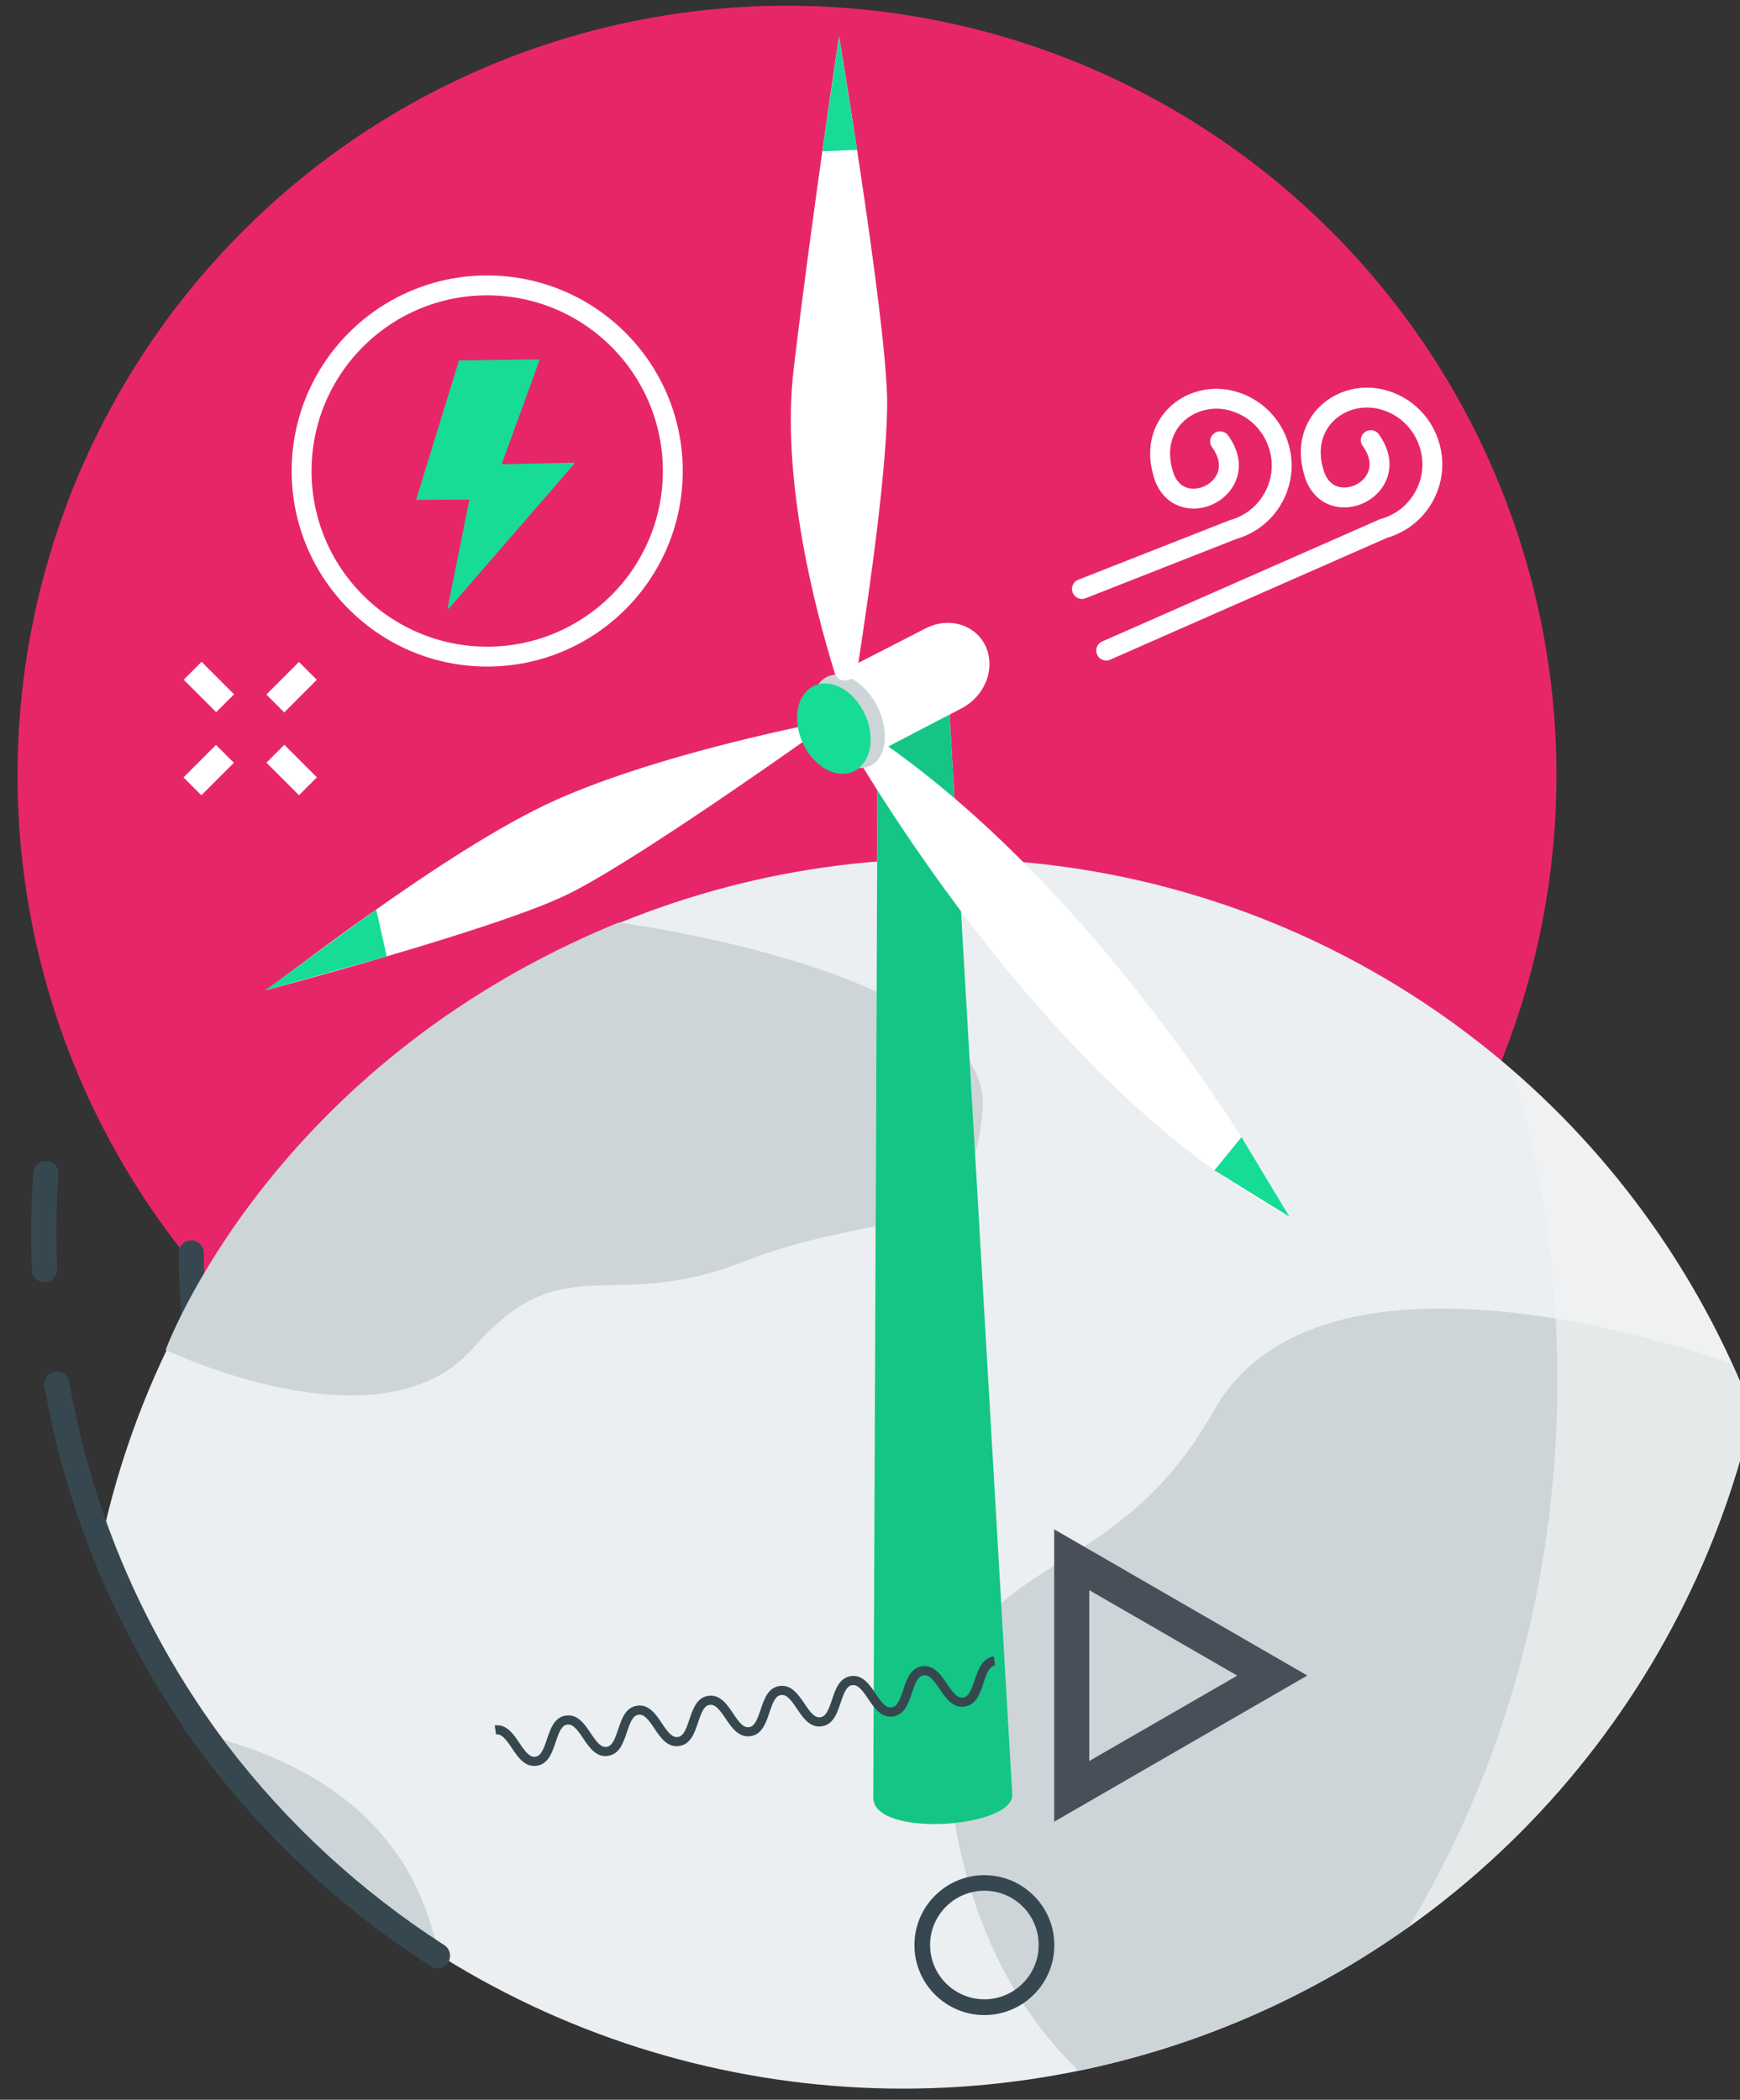 <?xml version="1.0" encoding="utf-8"?>
<!-- Generator: Adobe Illustrator 27.1.0, SVG Export Plug-In . SVG Version: 6.00 Build 0)  -->
<svg version="1.1" id="Layer_1" xmlns="http://www.w3.org/2000/svg" xmlns:xlink="http://www.w3.org/1999/xlink" x="0px" y="0px"
	 viewBox="0 0 150 181" style="enable-background:new 0 0 150 181;" xml:space="preserve">
<rect x="0" y="0" width="150" height="181" fill="#333333" stroke="none"/>
<style type="text/css">
	.st0{fill:#E7266A;}
	.st1{fill:#37474F;}
	.st2{clip-path:url(#SVGID_00000176748938088088844310000016457197919608187543_);}
	.st3{fill:#EBEFF2;}
	.st4{fill:#CDD5D8;}
	.st5{opacity:0.68;fill:#F2F2F2;}
	.st6{fill:#FFFFFF;}
	.st7{fill:#15C586;}
	.st8{fill:#17DC96;}
	
		.st9{fill-rule:evenodd;clip-rule:evenodd;fill:none;stroke:#FFFFFF;stroke-width:1.715;stroke-linecap:round;stroke-linejoin:round;stroke-miterlimit:10;}
	.st10{fill:#484F59;}
	.st11{fill:none;stroke:#FFFFFF;stroke-width:1.715;stroke-linecap:round;stroke-linejoin:round;stroke-miterlimit:10;}
</style>
<g>
	<g>
		<g>
			<g>
				<g>
					<g>
						
							<ellipse transform="matrix(0.204 -0.979 0.979 0.204 -11.388 119.593)" class="st0" cx="67.82" cy="66.8" rx="66.33" ry="66.33"/>
					</g>
				</g>
				<g>
					<g>
						<path class="st1" d="M79.99,172.58c-35.61,0-64.58-28.97-64.58-64.58c0-0.6,0.49-1.08,1.08-1.08c0.6,0,1.08,0.49,1.08,1.08
							c0,34.41,28,62.41,62.41,62.41c0.6,0,1.08,0.49,1.08,1.08C81.07,172.1,80.58,172.58,79.99,172.58z"/>
					</g>
				</g>
			</g>
		</g>
		<g>
			<g>
				<g>
					<defs>
						<circle id="SVGID_1_" cx="77.84" cy="104.88" r="75.16"/>
					</defs>
					<clipPath id="SVGID_00000033334144071500145750000008458790427022376076_">
						<use xlink:href="#SVGID_1_"  style="overflow:visible;"/>
					</clipPath>
					<g style="clip-path:url(#SVGID_00000033334144071500145750000008458790427022376076_);">
						
							<ellipse transform="matrix(0.025 -1 1 0.025 -68.941 226.305)" class="st3" cx="81.49" cy="148.48" rx="74.48" ry="74.48"/>
						<path class="st4" d="M149.25,117.55c-3.15-1.13-35.46-12.29-44.64,4.1c-9.63,17.2-24.47,11.19-22.83,31.18
							c1.64,19.99,14.22,33.82,33.06,34.88c21.65,1.22-24.73,24.84-9.44,31.32C144.31,206.44,168.01,160.87,149.25,117.55z"/>
						<path class="st4" d="M53.33,79.52c0,0,32.28,4.23,31.38,16.11c-0.9,11.88-8.61,8.39-20.47,13.08
							c-11.87,4.68-15.54-1.53-23.48,7.52s-26.48,0.13-26.48,0.13S23.25,91.82,53.33,79.52z"/>
						<path class="st4" d="M7.27,148.26c0,0,24.44-0.55,29.86,17.62S50.57,178.6,54.67,187c1.16,2.36,0.49,5.06-1.06,7.71
							c-5.97,10.2-20.12,11.79-28.43,3.38C16.79,189.6,7.83,174.44,7.27,148.26z"/>
						<path class="st5" d="M137.65,197.39c-27.02,31.02-74.06,34.26-105.08,7.24c78.19,9.8,114.14-57.18,97.83-112.32
							C161.42,119.33,164.66,166.38,137.65,197.39z"/>
					</g>
				</g>
			</g>
		</g>
		<g>
			<g>
				<g>
					<path class="st1" d="M4.48,110.32c-0.17,0.13-0.38,0.21-0.6,0.21c-0.6,0.03-1.1-0.44-1.13-1.04c-0.12-2.78-0.08-5.61,0.12-8.4
						c0.04-0.6,0.56-1.05,1.16-1.01c0.6,0.04,1.05,0.56,1.01,1.16c-0.19,2.71-0.22,5.46-0.11,8.16
						C4.93,109.77,4.76,110.11,4.48,110.32z"/>
				</g>
			</g>
			<path class="st1" d="M19.53,150.35c-6.99-9.33-11.55-19.83-13.56-31.23c-0.1-0.59-0.67-0.98-1.26-0.88
				c-0.59,0.11-0.98,0.67-0.88,1.26c1.86,10.51,5.83,20.27,11.8,29.1c0.03,0.08,0.05,0.16,0.1,0.24
				c5.75,8.29,12.95,15.23,21.4,20.65c0.39,0.25,0.88,0.22,1.24-0.04c0.1-0.08,0.19-0.17,0.26-0.28c0.32-0.51,0.17-1.18-0.33-1.5
				C31.06,163.01,24.75,157.19,19.53,150.35C19.53,150.35,19.53,150.35,19.53,150.35z"/>
		</g>
	</g>
	<g>
		<path class="st6" d="M75.67,61.11l-0.39,93.85c-0.01,3.48,12.16,2.64,11.99-0.29l-5.51-94.82L75.67,61.11z"/>
		<path class="st7" d="M75.67,61.11l-0.39,93.85c-0.01,3.48,12.16,2.64,11.99-0.29l-5.51-94.82L75.67,61.11z"/>
		<g>
			<path class="st6" d="M73.89,65.31c5.56,9.16,19.85,30.48,37.29,39.59c0,0-14.62-26.96-35.73-41.34
				C74.53,62.93,73.3,64.33,73.89,65.31z"/>
			<polygon class="st8" points="111.17,104.89 104.69,100.88 107.03,98.02 			"/>
		</g>
		<path class="st6" d="M71.01,58.67l8.78-4.5c2.43-1.25,5.17,0.06,5.48,2.61l0,0c0.21,1.69-0.75,3.43-2.36,4.27l-9.16,4.77
			L71.01,58.67z"/>
		<path class="st4" d="M76.28,63.66c-0.07,2.06-1.53,3.08-3.25,2.26c-1.72-0.82-3.06-3.15-2.99-5.22c0.07-2.06,1.53-3.08,3.25-2.26
			C75.02,59.26,76.36,61.6,76.28,63.66z"/>
		<g>
			<path class="st6" d="M22.86,85.37c0.31-0.01,15.47-12.13,25.06-16.41c7.5-3.35,17.92-5.68,22.11-6.54
				c0.41-0.08,0.56,0.56,0.19,0.82c-4.4,3.12-16.33,11.45-21.34,13.88C42.68,80.14,22.86,85.37,22.86,85.37z"/>
			<polygon class="st8" points="22.86,85.37 32.43,78.4 33.34,82.44 			"/>
		</g>
	</g>
	<g>
		<path class="st6" d="M73.91,57.68c-0.18,1.13-1.64,1.35-1.96,0.3c-1.78-5.76-4.63-16.91-3.53-26.18
			c1.56-13.13,3.91-28.66,3.91-28.66s3.94,23.55,4.14,31.01C76.61,39.49,74.9,51.36,73.91,57.68z"/>
		<polygon class="st8" points="72.33,3.14 70.89,13.04 73.89,12.92 		"/>
	</g>
	<path class="st8" d="M75.02,64.29c-0.26,1.99-1.88,2.94-3.61,2.12c-1.73-0.82-2.92-3.09-2.66-5.08c0.26-1.99,1.88-2.94,3.61-2.12
		C74.09,60.03,75.28,62.31,75.02,64.29z"/>
	<g>
		<path class="st8" d="M39.61,31.07l6.83-0.09c0.05,0,0.08,0.04,0.06,0.09l-3.22,8.86c-0.02,0.04,0.02,0.09,0.06,0.09l6.11-0.14
			c0.06,0,0.09,0.06,0.05,0.11L38.7,52.45c-0.04,0.05-0.13,0.01-0.11-0.06l1.86-9.24c0.01-0.04-0.02-0.08-0.06-0.08l-4.44,0.02
			c-0.04,0-0.08-0.04-0.06-0.08l3.67-11.9C39.55,31.09,39.58,31.07,39.61,31.07z"/>
		<circle class="st9" cx="42" cy="40.6" r="16"/>
	</g>
	<g>
		<g>
			<path class="st1" d="M84.86,173.7c-3.33,0-6.03-2.71-6.03-6.03c0-3.33,2.71-6.03,6.03-6.03c3.33,0,6.03,2.71,6.03,6.03
				C90.9,170.99,88.19,173.7,84.86,173.7z M84.86,162.98c-2.58,0-4.68,2.1-4.68,4.68c0,2.58,2.1,4.68,4.68,4.68
				c2.58,0,4.68-2.1,4.68-4.68C89.55,165.08,87.45,162.98,84.86,162.98z"/>
		</g>
		<g>
			<path class="st10" d="M90.88,157.03v-25.2l21.82,12.6L90.88,157.03z M93.9,137.07v14.73l12.76-7.36L93.9,137.07z"/>
		</g>
		<g>
			<path class="st1" d="M85.68,142.78l0.11,0.78c-0.49,0.07-0.72,0.64-1,1.51c-0.3,0.89-0.63,1.9-1.65,2.04
				c-1.01,0.14-1.61-0.74-2.14-1.52c-0.51-0.76-0.89-1.25-1.38-1.18c-0.49,0.07-0.71,0.64-1,1.51c-0.3,0.89-0.63,1.9-1.64,2.04
				c-1.01,0.14-1.61-0.74-2.14-1.52c-0.51-0.76-0.88-1.25-1.37-1.18c-0.49,0.07-0.71,0.64-1,1.51c-0.3,0.89-0.63,1.9-1.64,2.04
				c-1.01,0.14-1.61-0.74-2.13-1.52c-0.51-0.76-0.88-1.25-1.37-1.18c-0.49,0.07-0.71,0.64-1,1.51c-0.3,0.89-0.63,1.9-1.64,2.04
				c-1.01,0.14-1.61-0.74-2.14-1.52c-0.51-0.76-0.88-1.25-1.37-1.18c-0.49,0.07-0.71,0.64-1,1.51c-0.3,0.89-0.63,1.9-1.64,2.04
				c-1.01,0.14-1.61-0.74-2.13-1.52c-0.51-0.76-0.88-1.25-1.37-1.18c-0.49,0.07-0.71,0.64-1,1.51c-0.3,0.89-0.63,1.9-1.64,2.04
				c-1.01,0.14-1.61-0.74-2.13-1.52c-0.51-0.76-0.88-1.25-1.37-1.18c-0.49,0.07-0.71,0.64-1,1.51c-0.3,0.89-0.63,1.9-1.64,2.04
				c-1.01,0.14-1.61-0.74-2.13-1.52c-0.51-0.76-0.88-1.25-1.37-1.18l-0.11-0.78c1.01-0.14,1.61,0.74,2.13,1.52
				c0.51,0.76,0.88,1.25,1.37,1.18c0.49-0.07,0.71-0.64,1-1.51c0.3-0.89,0.63-1.9,1.64-2.04c1.01-0.14,1.61,0.74,2.13,1.52
				c0.51,0.76,0.88,1.25,1.37,1.18c0.49-0.07,0.71-0.64,1-1.51c0.3-0.89,0.63-1.9,1.64-2.04c1.01-0.14,1.61,0.74,2.13,1.52
				c0.51,0.76,0.88,1.25,1.37,1.18c0.49-0.07,0.71-0.64,1-1.51c0.3-0.89,0.63-1.9,1.64-2.04c1.01-0.14,1.61,0.74,2.13,1.52
				c0.51,0.76,0.88,1.25,1.37,1.18c0.49-0.07,0.71-0.64,1-1.51c0.3-0.89,0.63-1.9,1.64-2.04c1.01-0.14,1.61,0.74,2.14,1.52
				c0.51,0.76,0.88,1.25,1.37,1.18c0.49-0.07,0.71-0.64,1-1.51c0.3-0.89,0.63-1.9,1.64-2.04c1.01-0.14,1.61,0.74,2.13,1.52
				c0.51,0.76,0.88,1.25,1.37,1.18c0.49-0.07,0.71-0.64,1-1.51c0.3-0.89,0.63-1.9,1.64-2.04c1.01-0.14,1.61,0.74,2.14,1.52
				c0.51,0.76,0.89,1.25,1.38,1.18c0.49-0.07,0.72-0.64,1-1.51C84.33,143.93,84.67,142.92,85.68,142.78z"/>
		</g>
	</g>
	<g>
		<path class="st11" d="M93.27,50.77l13-5.11c0.5-0.14,0.99-0.35,1.46-0.63c2.01-1.21,3.1-3.6,2.67-5.91
			c-0.45-2.43-2.24-4.11-4.35-4.61c-2.16-0.51-4.48,0.41-5.51,2.38c-0.51,0.97-0.77,2.3-0.24,4.02c1.33,4.29,7.82,1.22,4.88-2.87"/>
		<path class="st11" d="M95.36,56.08l23.9-10.52c0.5-0.14,0.99-0.35,1.46-0.63c2.01-1.21,3.1-3.6,2.67-5.91
			c-0.45-2.43-2.24-4.11-4.35-4.61c-2.16-0.51-4.48,0.41-5.51,2.38c-0.51,0.97-0.77,2.3-0.24,4.02c1.33,4.29,7.82,1.22,4.88-2.87"/>
	</g>
	<g>
		<g>
			
				<rect x="24.06" y="64.4" transform="matrix(0.707 -0.707 0.707 0.707 -39.572 37.221)" class="st6" width="2.18" height="3.97"/>
		</g>
		<g>
			
				<rect x="16.92" y="57.26" transform="matrix(0.707 -0.707 0.707 0.707 -36.609 30.07)" class="st6" width="2.18" height="3.96"/>
		</g>
		<g>
			
				<rect x="16.02" y="65.29" transform="matrix(0.707 -0.707 0.707 0.707 -41.666 32.177)" class="st6" width="3.96" height="2.18"/>
		</g>
		<g>
			
				<rect x="23.16" y="58.15" transform="matrix(0.707 -0.707 0.707 0.707 -34.523 35.13)" class="st6" width="3.97" height="2.18"/>
		</g>
	</g>
</g>
</svg>
